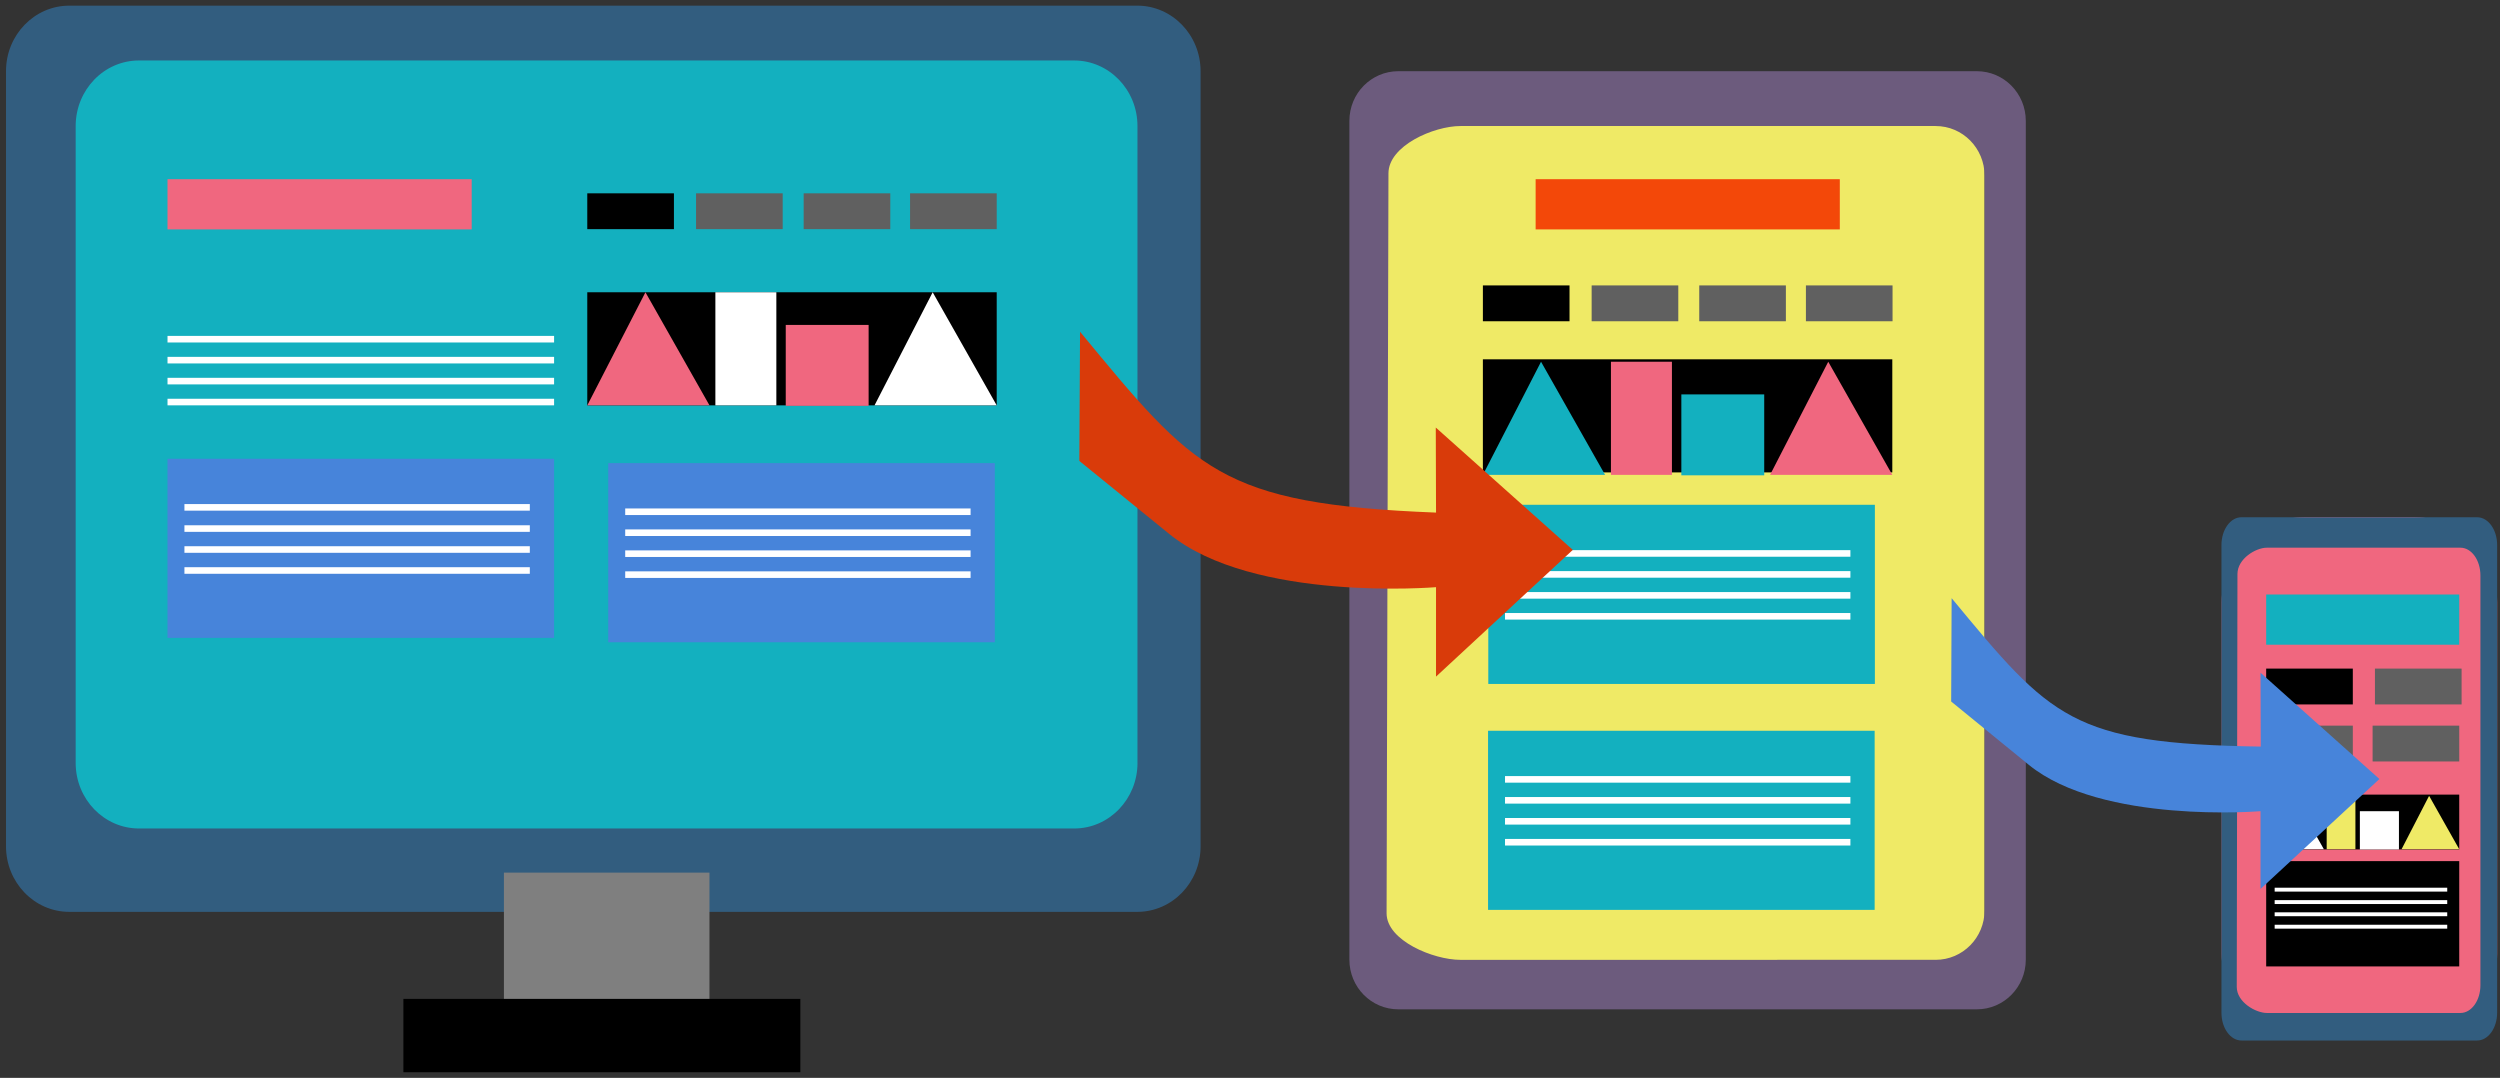 <svg width="167" height="72" fill="none" xmlns="http://www.w3.org/2000/svg"><rect width="100%" height="100%" fill="#333333" stroke="none"/><path d="M77.18 1.793H1.817v56.496h75.365V1.793z" fill="#13B0BF"/><path d="M132.571 8.355H91.287v56.497h41.284V8.355z" fill="#EFEA66"/><path d="M161.32 69.393h-7.423c-3.035 0-5.489-2.54-5.489-5.682V40.233c0-3.142 2.454-5.682 5.489-5.682h7.423c3.036 0 5.489 2.54 5.489 5.682v23.478c0 3.142-2.453 5.682-5.489 5.682z" fill="#F0677F"/><path d="M75.969.377H4.631c-2.328 0-4.23 1.954-4.23 4.38v51.775c0 2.41 1.887 4.38 4.23 4.38h71.338c2.328 0 4.23-1.954 4.23-4.38V4.757c0-2.426-1.902-4.38-4.23-4.38zm.016 50.586c0 2.41-1.888 4.38-4.23 4.38H9.285c-2.327 0-4.23-1.954-4.23-4.38V8.42c0-2.41 1.887-4.38 4.23-4.38h62.468c2.328 0 4.23 1.954 4.23 4.38v42.543z" fill="#325D7F"/><path d="M135.323 64.102V8.077c0-1.84-1.463-3.321-3.272-3.321H93.41c-1.809 0-3.271 1.481-3.271 3.321v56.025c0 1.84 1.462 3.321 3.27 3.321h38.642c1.809 0 3.272-1.482 3.272-3.321zm-37.761.016c-1.809 0-4.938-1.286-4.938-3.11l.125-49.43c0-1.84 3.02-3.159 4.813-3.159h31.737c1.809 0 3.271 1.482 3.271 3.322v49.056c0 1.84-1.462 3.32-3.271 3.32H97.562z" fill="#6C5B7D"/><path d="M166.809 67.65V36.408c0-1.026-.598-1.856-1.337-1.856h-15.743c-.739 0-1.336.83-1.336 1.856V67.65c0 1.026.597 1.856 1.336 1.856h15.743c.739 0 1.337-.83 1.337-1.856zm-15.381.017c-.739 0-2.013-.716-2.013-1.742l.047-27.58c0-1.026 1.227-1.759 1.966-1.759h12.928c.739 0 1.336.83 1.336 1.856v27.37c0 1.025-.597 1.855-1.336 1.855h-12.928z" fill="#325D7F"/><path d="M47.392 58.291h-13.73v9.346h13.73V58.29z" fill="#7F7F7F"/><path d="M53.463 66.725H26.947v4.9h26.516v-4.9z" fill="#000"/><path d="M125.226 48.815H99.402V60.78h25.824V48.815z" fill="#13B0BF"/><path d="M123.607 51.842h-23.072v.44h23.072v-.44zM123.607 53.242h-23.072v.44h23.072v-.44zM123.607 54.643h-23.072v.44h23.072v-.44zM123.607 56.041h-23.072v.44h23.072v-.44z" fill="#fff"/><path d="M125.242 33.72H99.418v11.968h25.824V33.72z" fill="#13B0BF"/><path d="M123.607 36.75h-23.072v.44h23.072v-.44zM123.607 38.15h-23.072v.44h23.072v-.44zM123.607 39.55h-23.072v.44h23.072v-.44zM123.607 40.95h-23.072v.439h23.072v-.44z" fill="#fff"/><path d="M164.277 57.523h-12.896v7.034h12.896v-7.034z" fill="#000"/><path d="M163.475 59.299h-11.528v.26h11.528v-.26zM163.475 60.129h-11.528v.26h11.528v-.26zM163.475 60.943h-11.528v.26h11.528v-.26zM163.475 61.773h-11.528v.261h11.528v-.26z" fill="#fff"/><path d="M157.168 44.662h-5.787v2.394h5.787v-2.394z" fill="#000"/><path d="M164.434 44.662h-5.788v2.394h5.788v-2.394zM157.168 48.473h-5.787v2.393h5.787v-2.393zM164.278 48.473h-5.788v2.393h5.788v-2.393z" fill="#606060"/><path d="M31.509 11.97h-20.32v3.355h20.32V11.97z" fill="#F0677F"/><path d="M122.899 11.97H102.58v3.355h20.319V11.97z" fill="#F34809"/><path d="M164.277 39.713h-12.896v3.354h12.896v-3.354z" fill="#13B0BF"/><path d="M37.013 30.645H11.19V42.61h25.823V30.645z" fill="#4784DA"/><path d="M66.58 19.523H39.23v7.555h27.35v-7.555zM45.018 12.914H39.23v2.393h5.788v-2.393z" fill="#000"/><path d="M52.284 12.914h-5.788v2.393h5.788v-2.393zM59.471 12.914h-5.787v2.393h5.787v-2.393zM66.58 12.914h-5.787v2.393h5.788v-2.393z" fill="#606060"/><path d="M104.844 19.066h-5.787v2.394h5.787v-2.394z" fill="#000"/><path d="M112.11 19.066h-5.788v2.394h5.788v-2.394zM119.297 19.066h-5.787v2.394h5.787v-2.394zM126.422 19.066h-5.787v2.394h5.787v-2.394z" fill="#606060"/><path d="M37.013 22.438H11.19v.44h25.823v-.44zM37.013 23.838H11.19v.44h25.823v-.44zM37.013 25.238H11.19v.44h25.823v-.44zM37.013 26.637H11.19v.44h25.823v-.44zM35.392 33.672H12.32v.44h23.072v-.44zM35.392 35.088H12.32v.44h23.072v-.44zM35.392 36.488H12.32v.44h23.072v-.44zM35.392 37.889H12.32v.44h23.072v-.44z" fill="#fff"/><path d="M66.455 30.938H40.63v11.966h25.824V30.937z" fill="#4784DA"/><path d="M64.835 33.965H41.764v.44h23.071v-.44zM64.835 35.365H41.764v.44h23.071v-.44zM64.835 36.766H41.764v.44h23.071v-.44zM64.835 38.166H41.764v.44h23.071v-.44z" fill="#fff"/><path d="M39.23 27.078l3.885-7.555 4.278 7.555H39.23z" fill="#F0677F"/><path d="M58.418 27.078l3.885-7.555 4.277 7.555h-8.162zM51.86 19.523h-4.073v7.555h4.073v-7.555z" fill="#fff"/><path d="M58.024 21.705h-5.536v5.405h5.536v-5.405z" fill="#F0677F"/><path d="M126.406 24.002h-27.35v7.555h27.35v-7.555z" fill="#000"/><path d="M99.057 31.719l3.884-7.555 4.278 7.555h-8.162z" fill="#13B0BF"/><path d="M118.242 31.719l3.885-7.555 4.278 7.555h-8.163zM111.685 24.164h-4.074v7.555h4.074v-7.555z" fill="#F0677F"/><path d="M117.85 26.346h-5.536v5.405h5.536v-5.405z" fill="#13B0BF"/><path d="M164.277 53.08h-12.896v3.663h12.896V53.08z" fill="#000"/><path d="M151.381 56.728l1.84-3.566 2.013 3.566h-3.853z" fill="#fff"/><path d="M160.424 56.728l1.84-3.566 2.013 3.566h-3.853zM157.342 53.162h-1.92v3.566h1.92v-3.566z" fill="#EFEA66"/><path d="M160.249 54.188h-2.61v2.556h2.61v-2.556z" fill="#fff"/><path d="M130.369 39.957c6.637 8.027 7.99 9.72 20.65 9.915 0-1.84-.016-4.933-.016-4.933l7.942 7.099-7.942 7.343v-5.194s-10.6.88-15.475-3.093l-5.19-4.234.031-6.903z" fill="#4784DA"/><path d="M72.147 22.16c7.643 9.248 9.31 11.511 23.78 12.081 0-2.133-.017-5.682-.017-5.682l9.154 8.173-9.138 8.466v-5.975s-12.204 1.026-17.834-3.566L72.1 30.79l.047-8.629z" fill="#D93B0A"/></svg>